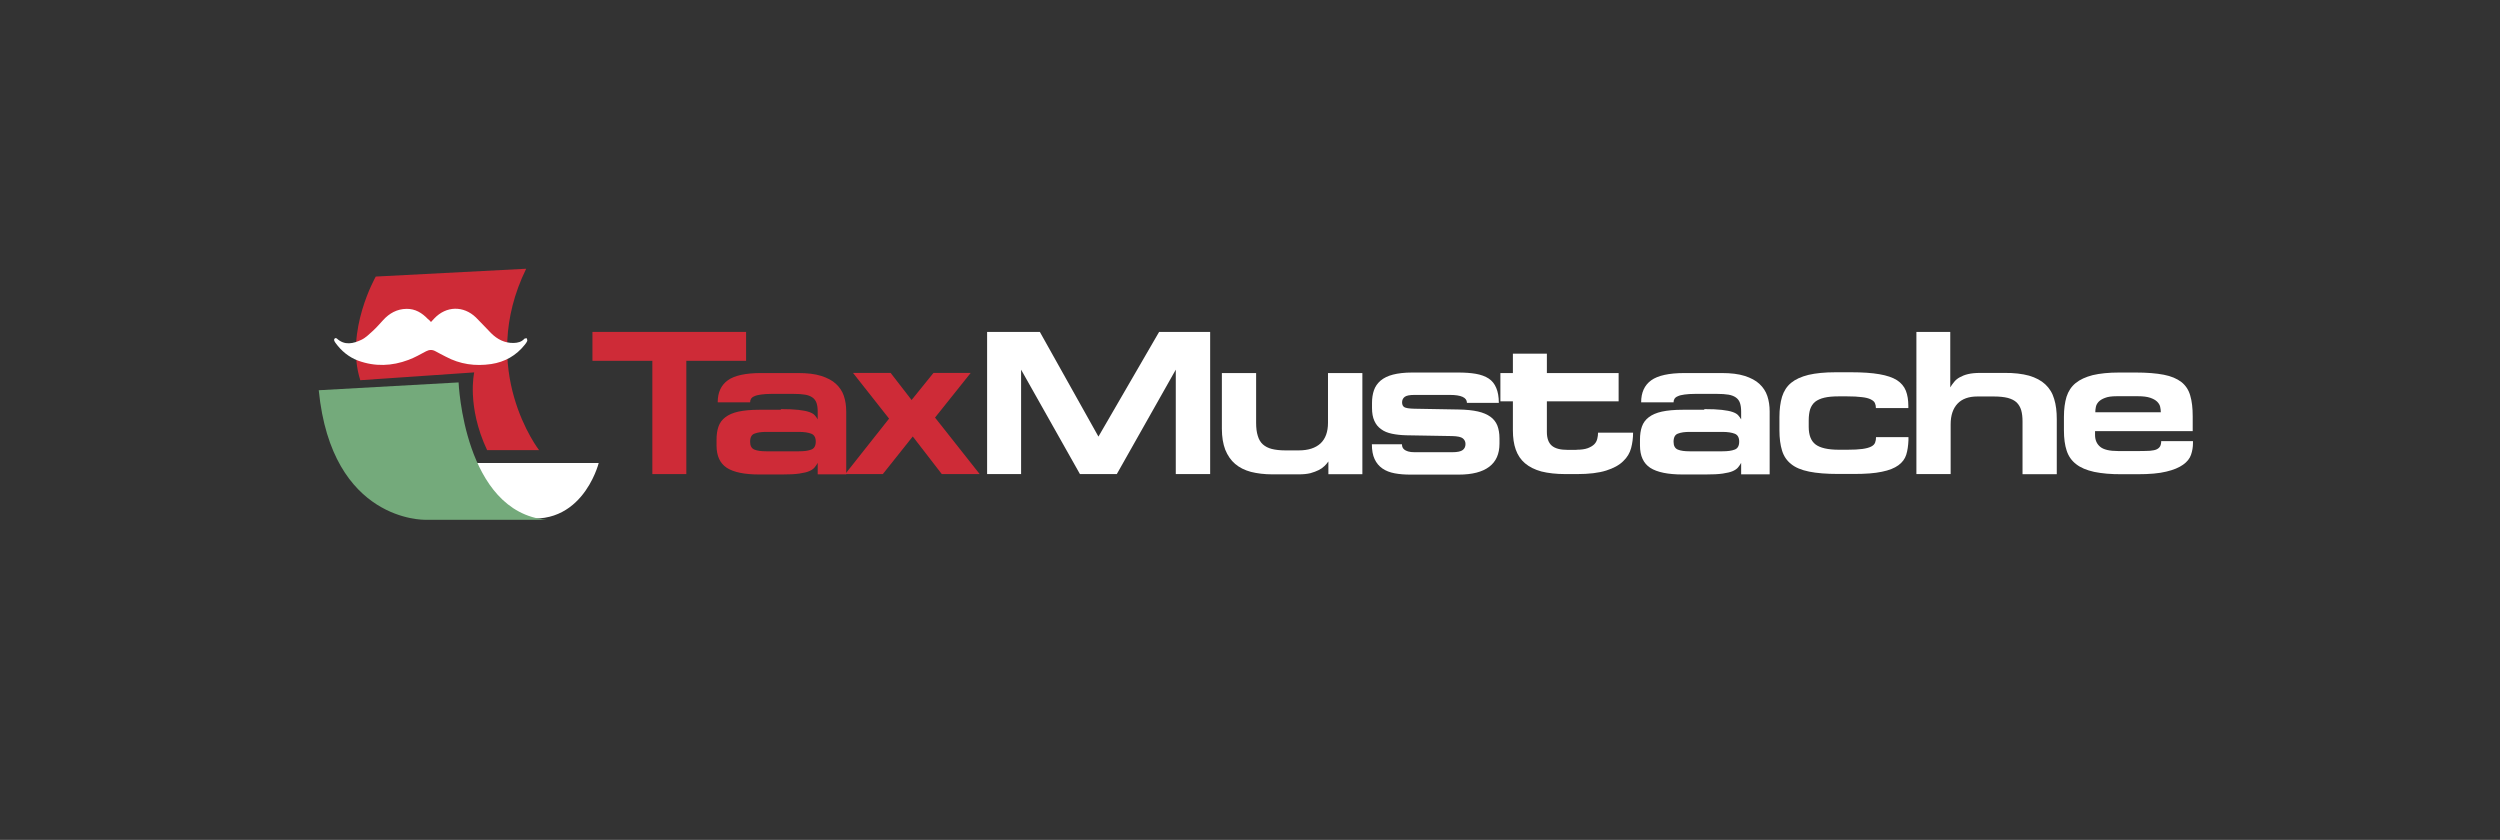 <?xml version="1.0" encoding="utf-8"?>
<!-- Generator: Adobe Illustrator 24.2.0, SVG Export Plug-In . SVG Version: 6.00 Build 0)  -->
<svg version="1.1" id="Capa_1" xmlns="http://www.w3.org/2000/svg" xmlns:xlink="http://www.w3.org/1999/xlink" x="0px" y="0px"
	 viewBox="0 0 1920 645" style="enable-background:new 0 0 1920 645;" xml:space="preserve">
<rect x="0" y="0" width="1920" height="645" fill="#333333" stroke="none"/>
<style type="text/css">
	.st0{fill:#CE2B37;}
	.st1{fill:#FFFFFF;}
	.st2{fill:#74AA7B;}
</style>
<path class="st0" d="M573,277.1h-45.9v87h-26.1v-87H455v-22.2h118V277.1z"/>
<path class="st0" d="M599.7,314.2c5.7,0,10.2,0.2,13.6,0.6c3.4,0.4,6.1,0.9,8.1,1.6c2,0.7,3.4,1.5,4.3,2.5c0.9,1,1.7,2.1,2.3,3.2v-6
	c0-2.6-0.3-4.8-0.9-6.6c-0.6-1.8-1.7-3.2-3.1-4.2c-1.4-1-3.3-1.8-5.7-2.2c-2.4-0.4-5.4-0.6-9-0.6h-16.5c-3.4,0-6.1,0.2-8.3,0.5
	c-2.2,0.3-3.9,0.7-5.1,1.3c-1.3,0.5-2.1,1.2-2.6,2c-0.5,0.8-0.7,1.7-0.7,2.7h-24.9c0-7.6,2.6-13.2,7.7-16.9
	c5.1-3.7,13.7-5.6,25.6-5.6h28.6c7,0,12.9,0.7,17.6,2.2c4.7,1.5,8.5,3.5,11.3,6.1c2.8,2.6,4.9,5.7,6.1,9.3c1.2,3.6,1.8,7.6,1.8,11.9
	v48.3h-21.9v-8.8c-0.7,1.3-1.5,2.4-2.4,3.5c-0.8,1-2.2,2-4,2.8c-1.8,0.8-4.4,1.4-7.7,1.9c-3.3,0.5-7.7,0.7-13.3,0.7h-17.5
	c-11.3,0-19.6-1.7-24.9-5.1c-5.2-3.4-7.9-9.1-7.9-17.2v-4.4c0-3.9,0.5-7.3,1.5-10.1c1-2.9,2.8-5.3,5.3-7.2c2.5-1.9,5.9-3.4,10.1-4.3
	c4.2-0.9,9.5-1.4,16-1.4H599.7z M579.4,345.3c2.1,0.9,5.2,1.3,9,1.3h25.2c4,0,7.1-0.4,9.4-1.3c2.3-0.8,3.5-2.9,3.5-6.1
	c0-3.1-1.1-5.2-3.4-6.1c-2.3-0.9-5.4-1.4-9.5-1.4h-25.2c-3.7,0-6.6,0.4-8.9,1.3c-2.3,0.8-3.4,2.9-3.4,6.3
	C576.1,342.4,577.2,344.4,579.4,345.3z"/>
<path class="st0" d="M700.1,307.2l16.8-20.8h28.6l-27.4,34.3l34.3,43.4h-29.1l-22.3-28.9l-23,28.9h-28.9l33.7-42.6l-27.7-35.1h28.9
	L700.1,307.2z"/>
<path class="st1" d="M798.6,254.9l45,80.4l46.6-80.4h39.2v109.2H903v-80.2l-45.3,80.2h-28.3l-45.2-80.2v80.2h-26.1V254.9H798.6z"/>
<path class="st1" d="M960.7,362.4c-4.8-1.3-8.8-3.3-12.1-6.1c-3.3-2.8-5.8-6.5-7.6-10.9c-1.7-4.5-2.6-9.8-2.6-16.1v-42.8h26.3v38.2
	c0,4,0.4,7.3,1.3,10.1c0.8,2.7,2.1,4.9,3.9,6.5c1.8,1.6,4.1,2.8,6.9,3.5c2.8,0.7,6.3,1.1,10.4,1.1h10.2c7.3,0,12.9-1.8,16.8-5.4
	c3.8-3.6,5.7-8.9,5.7-15.8v-38.2h26.4v77.7h-26.1v-9.8c-0.8,1.2-1.8,2.3-3,3.5c-1.2,1.2-2.6,2.2-4.4,3.1c-1.8,0.9-3.9,1.7-6.4,2.4
	c-2.5,0.6-5.5,0.9-9,0.9h-20.3C971,364.3,965.5,363.6,960.7,362.4z"/>
<path class="st1" d="M1077,343.2c0.2,0.7,0.7,1.4,1.4,2c0.7,0.6,1.7,1.1,3,1.5c1.3,0.4,2.9,0.6,5,0.6h28.9c4,0,6.7-0.6,8.1-1.7
	c1.4-1.1,2.1-2.6,2.1-4.6c0-1.8-0.7-3.2-2-4.3s-4.1-1.7-8.2-1.8l-35.1-0.6c-4.2-0.1-7.9-0.5-11.2-1.2c-3.3-0.7-6.1-1.8-8.3-3.5
	c-2.3-1.6-4-3.7-5.2-6.4c-1.2-2.6-1.8-5.9-1.8-9.9v-3.8c0-3.7,0.5-6.9,1.5-9.8c1-2.9,2.7-5.3,5.1-7.4c2.4-2,5.6-3.6,9.5-4.6
	c3.9-1,8.8-1.6,14.7-1.6h35.2c5.2,0,9.8,0.3,13.8,1c3.9,0.7,7.2,1.9,9.8,3.6c2.6,1.7,4.5,4.1,5.8,7.2c1.3,3,2,6.9,2,11.5h-24.5
	c0-4.1-4.4-6.1-13.1-6.1h-27.2c-3.7,0-6.2,0.5-7.5,1.5c-1.3,1-2,2.4-2,4.2c0,1.8,0.6,3,1.7,3.7c1.2,0.7,3.7,1.1,7.6,1.2l34.1,0.6
	c5.9,0.1,10.8,0.6,14.8,1.5c4,0.9,7.2,2.3,9.7,4.1c2.5,1.8,4.2,4.1,5.3,6.8c1,2.7,1.6,5.9,1.6,9.7v4.1c0,7.9-2.6,13.8-7.9,17.8
	c-5.3,4-13.1,6-23.4,6h-37.1c-4.4,0-8.4-0.3-12.1-1c-3.7-0.7-6.8-1.9-9.4-3.7c-2.6-1.8-4.6-4.2-6-7.2c-1.4-3-2.1-6.8-2.1-11.4h23.1
	C1076.7,341.7,1076.8,342.4,1077,343.2z"/>
<path class="st1" d="M1210.8,345.4c3.6,0,6.4-0.4,8.6-1.2c2.1-0.8,3.8-1.8,5-3c1.2-1.2,1.9-2.6,2.3-4.2c0.4-1.6,0.6-3.1,0.6-4.7
	h26.9c0,4.1-0.5,8-1.5,11.8c-1,3.8-3,7.2-6.1,10.1c-3,3-7.4,5.4-13.1,7.2c-5.7,1.8-13.2,2.7-22.4,2.7h-8.7c-7.2,0-13.4-0.7-18.6-2
	c-5.1-1.4-9.3-3.5-12.6-6.3c-3.3-2.8-5.6-6.3-7.1-10.5c-1.5-4.2-2.2-9.1-2.2-14.8v-22.3h-9.6v-21.7h9.6v-14.9h26.1v14.9h55.1v21.7
	H1188v23.6c0,4.7,1.2,8.2,3.7,10.4c2.5,2.2,6.5,3.3,12.2,3.3H1210.8z"/>
<path class="st1" d="M1308.9,314.2c5.7,0,10.2,0.2,13.6,0.6c3.4,0.4,6.1,0.9,8.1,1.6c2,0.7,3.4,1.5,4.3,2.5c0.9,1,1.7,2.1,2.3,3.2
	v-6c0-2.6-0.3-4.8-0.9-6.6c-0.6-1.8-1.7-3.2-3.1-4.2c-1.4-1-3.3-1.8-5.7-2.2c-2.4-0.4-5.4-0.6-9-0.6H1302c-3.4,0-6.1,0.2-8.3,0.5
	c-2.2,0.3-3.9,0.7-5.1,1.3c-1.3,0.5-2.1,1.2-2.6,2c-0.5,0.8-0.7,1.7-0.7,2.7h-24.9c0-7.6,2.6-13.2,7.7-16.9
	c5.1-3.7,13.7-5.6,25.6-5.6h28.6c7,0,12.9,0.7,17.6,2.2c4.7,1.5,8.5,3.5,11.3,6.1c2.8,2.6,4.9,5.7,6.1,9.3c1.2,3.6,1.8,7.6,1.8,11.9
	v48.3h-21.9v-8.8c-0.7,1.3-1.5,2.4-2.4,3.5c-0.8,1-2.2,2-4,2.8c-1.8,0.8-4.4,1.4-7.7,1.9c-3.3,0.5-7.7,0.7-13.3,0.7h-17.5
	c-11.3,0-19.6-1.7-24.9-5.1c-5.2-3.4-7.9-9.1-7.9-17.2v-4.4c0-3.9,0.5-7.3,1.5-10.1c1-2.9,2.8-5.3,5.3-7.2c2.5-1.9,5.9-3.4,10.1-4.3
	c4.2-0.9,9.5-1.4,16-1.4H1308.9z M1288.6,345.3c2.1,0.9,5.2,1.3,9,1.3h25.2c4,0,7.1-0.4,9.4-1.3c2.3-0.8,3.5-2.9,3.5-6.1
	c0-3.1-1.1-5.2-3.4-6.1c-2.3-0.9-5.4-1.4-9.5-1.4h-25.2c-3.7,0-6.6,0.4-8.9,1.3c-2.3,0.8-3.4,2.9-3.4,6.3
	C1285.3,342.4,1286.4,344.4,1288.6,345.3z"/>
<path class="st1" d="M1464,349.2c-1,3.2-3,5.9-6,8.1c-3,2.2-7.2,3.9-12.7,5c-5.5,1.2-12.7,1.7-21.6,1.7h-11.8
	c-9.1,0-16.6-0.6-22.5-1.8c-5.9-1.2-10.5-3.1-13.8-5.8c-3.4-2.7-5.7-6.1-7-10.4c-1.3-4.2-2-9.4-2-15.5v-10.1c0-6.1,0.7-11.3,2-15.7
	c1.4-4.4,3.7-8,7-10.7c3.3-2.7,7.7-4.7,13.3-6.1c5.6-1.3,12.5-2,20.9-2h11.8c8.8,0,16.1,0.5,21.8,1.5c5.7,1,10.2,2.5,13.5,4.6
	c3.2,2.1,5.5,4.8,6.8,8.1c1.3,3.3,1.9,7.2,1.9,11.7v1.6h-24.9c0-1.5-0.3-2.8-0.8-3.9c-0.5-1.1-1.6-2-3.2-2.8
	c-1.6-0.8-3.9-1.4-6.8-1.7c-2.9-0.4-6.8-0.6-11.6-0.6h-6c-4.4,0-8.1,0.3-11.1,1c-3,0.7-5.4,1.8-7.2,3.2c-1.8,1.5-3,3.4-3.8,5.7
	c-0.7,2.3-1.1,5.1-1.1,8.5v5c0,6.3,1.7,10.8,5.2,13.5c3.5,2.7,9.5,4.1,18.1,4.1h6.3c4.8,0,8.7-0.2,11.6-0.6c2.9-0.4,5.1-1,6.7-1.8
	c1.6-0.8,2.6-1.8,3.1-3.1c0.5-1.3,0.7-2.7,0.7-4.2h24.9v2.4C1465.5,342.4,1465,346,1464,349.2z"/>
<path class="st1" d="M1558.3,288.5c5.1,1.5,9.3,3.7,12.5,6.7c3.2,3,5.5,6.7,6.8,11.2c1.4,4.5,2,9.6,2,15.5v42.3h-26.3v-40.4
	c0-3.4-0.3-6.2-1-8.7c-0.7-2.4-1.9-4.4-3.5-6c-1.7-1.6-3.9-2.7-6.8-3.5c-2.8-0.7-6.4-1.1-10.7-1.1h-12.7c-6.6,0-11.7,1.8-15.2,5.5
	c-3.5,3.7-5.3,9-5.3,15.9v38.2h-26.3V254.9h26v42.6c0.8-1.4,1.8-2.7,2.9-4.1c1.1-1.4,2.5-2.6,4.3-3.6c1.8-1,3.9-1.9,6.5-2.5
	c2.5-0.6,5.6-0.9,9.3-0.9h18.4C1546.8,286.3,1553.1,287.1,1558.3,288.5z"/>
<path class="st1" d="M1608.3,362.4c-5.8-1.3-10.4-3.2-13.8-5.9c-3.5-2.7-5.9-6.1-7.3-10.4c-1.4-4.2-2.1-9.4-2.1-15.5v-10.5
	c0-6,0.7-11.1,2-15.4c1.4-4.3,3.7-7.8,7-10.5c3.3-2.7,7.7-4.7,13.1-6.1c5.5-1.3,12.3-2,20.5-2h12.4c8.8,0,16,0.6,21.7,1.7
	c5.7,1.1,10.1,3,13.5,5.6c3.3,2.6,5.6,6.1,6.8,10.4c1.3,4.3,1.9,9.6,1.9,16v11.3h-75v3c0,3.8,1.3,6.8,3.9,9
	c2.6,2.2,7.2,3.3,13.8,3.3h16.4c3.3,0,6-0.1,8.1-0.2c2.1-0.2,3.9-0.5,5.1-1.1c1.3-0.6,2.1-1.4,2.7-2.4c0.5-1,0.8-2.3,0.8-3.9h24.4
	v1.6c0,3-0.5,6-1.5,8.9c-1,2.9-3,5.4-6.1,7.6s-7.3,4-12.9,5.3c-5.6,1.4-12.9,2-22,2H1630C1621.3,364.3,1614.1,363.6,1608.3,362.4z
	 M1625.6,304.3c-3.8,0-6.8,0.4-9,1.3c-2.2,0.8-3.9,1.9-5,3.1c-1.1,1.3-1.8,2.6-2,4c-0.3,1.4-0.4,2.7-0.4,3.9h50.3
	c0-1.4-0.2-2.8-0.5-4.2c-0.3-1.4-1.1-2.7-2.3-3.9c-1.2-1.2-3-2.2-5.3-3c-2.4-0.8-5.5-1.2-9.5-1.2H1625.6z"/>
<path class="st1" d="M356.3,355.6h103.5c0,0-13.9,55.7-67.6,39.8l-35.8-15.9V355.6z"/>
<path class="st0" d="M288.6,212.4c0,0-23.9,41.8-11.9,79.6l87.5-6c0,0-6,25.9,9.9,59.7H414c0,0-47.8-61.7-9.9-139.3L288.6,212.4z"/>
<path class="st2" d="M244.8,299.7l107.4-6c0,0,4,99.5,67.6,105.5h-93.5C326.4,399.1,254.8,401.1,244.8,299.7z"/>
<path class="st1" d="M331,247.3c0.9-1,1.7-1.9,2.5-2.7c9.2-9.7,22.4-10,32-0.8c4,3.9,7.7,8.1,11.6,12c4.8,4.8,10.4,7.7,17.3,7.6
	c3.2-0.1,6-0.7,8.3-3.2c0.4-0.4,1.2-0.3,1.9-0.4c0.1,0.7,0.5,1.5,0.3,2.1c-0.4,1-1.1,1.9-1.8,2.8c-6.7,8.4-15.3,13.3-25.9,14.9
	c-12.2,1.8-23.9,0.2-34.9-5.7c-2.6-1.4-5.2-2.6-7.8-4.1c-2.5-1.4-4.8-1.3-7.3,0c-4.4,2.3-8.8,4.9-13.5,6.6
	c-12.7,4.8-25.7,5.3-38.6,0.6c-7.2-2.7-12.9-7.4-17.4-13.6c-0.5-0.6-0.9-1.4-1.1-2.1c-0.1-0.5,0.2-1.2,0.6-1.5
	c0.3-0.2,1.1-0.1,1.4,0.1c6.1,5.7,12.8,4,19.1,1c3.3-1.6,6.1-4.5,8.9-7c2.7-2.5,5.1-5.3,7.6-8c4.8-5.3,10.7-8.6,18-8.7
	c6.7-0.1,11.9,3.1,16.4,7.8C329.4,245.5,330.1,246.3,331,247.3z"/>
</svg>
